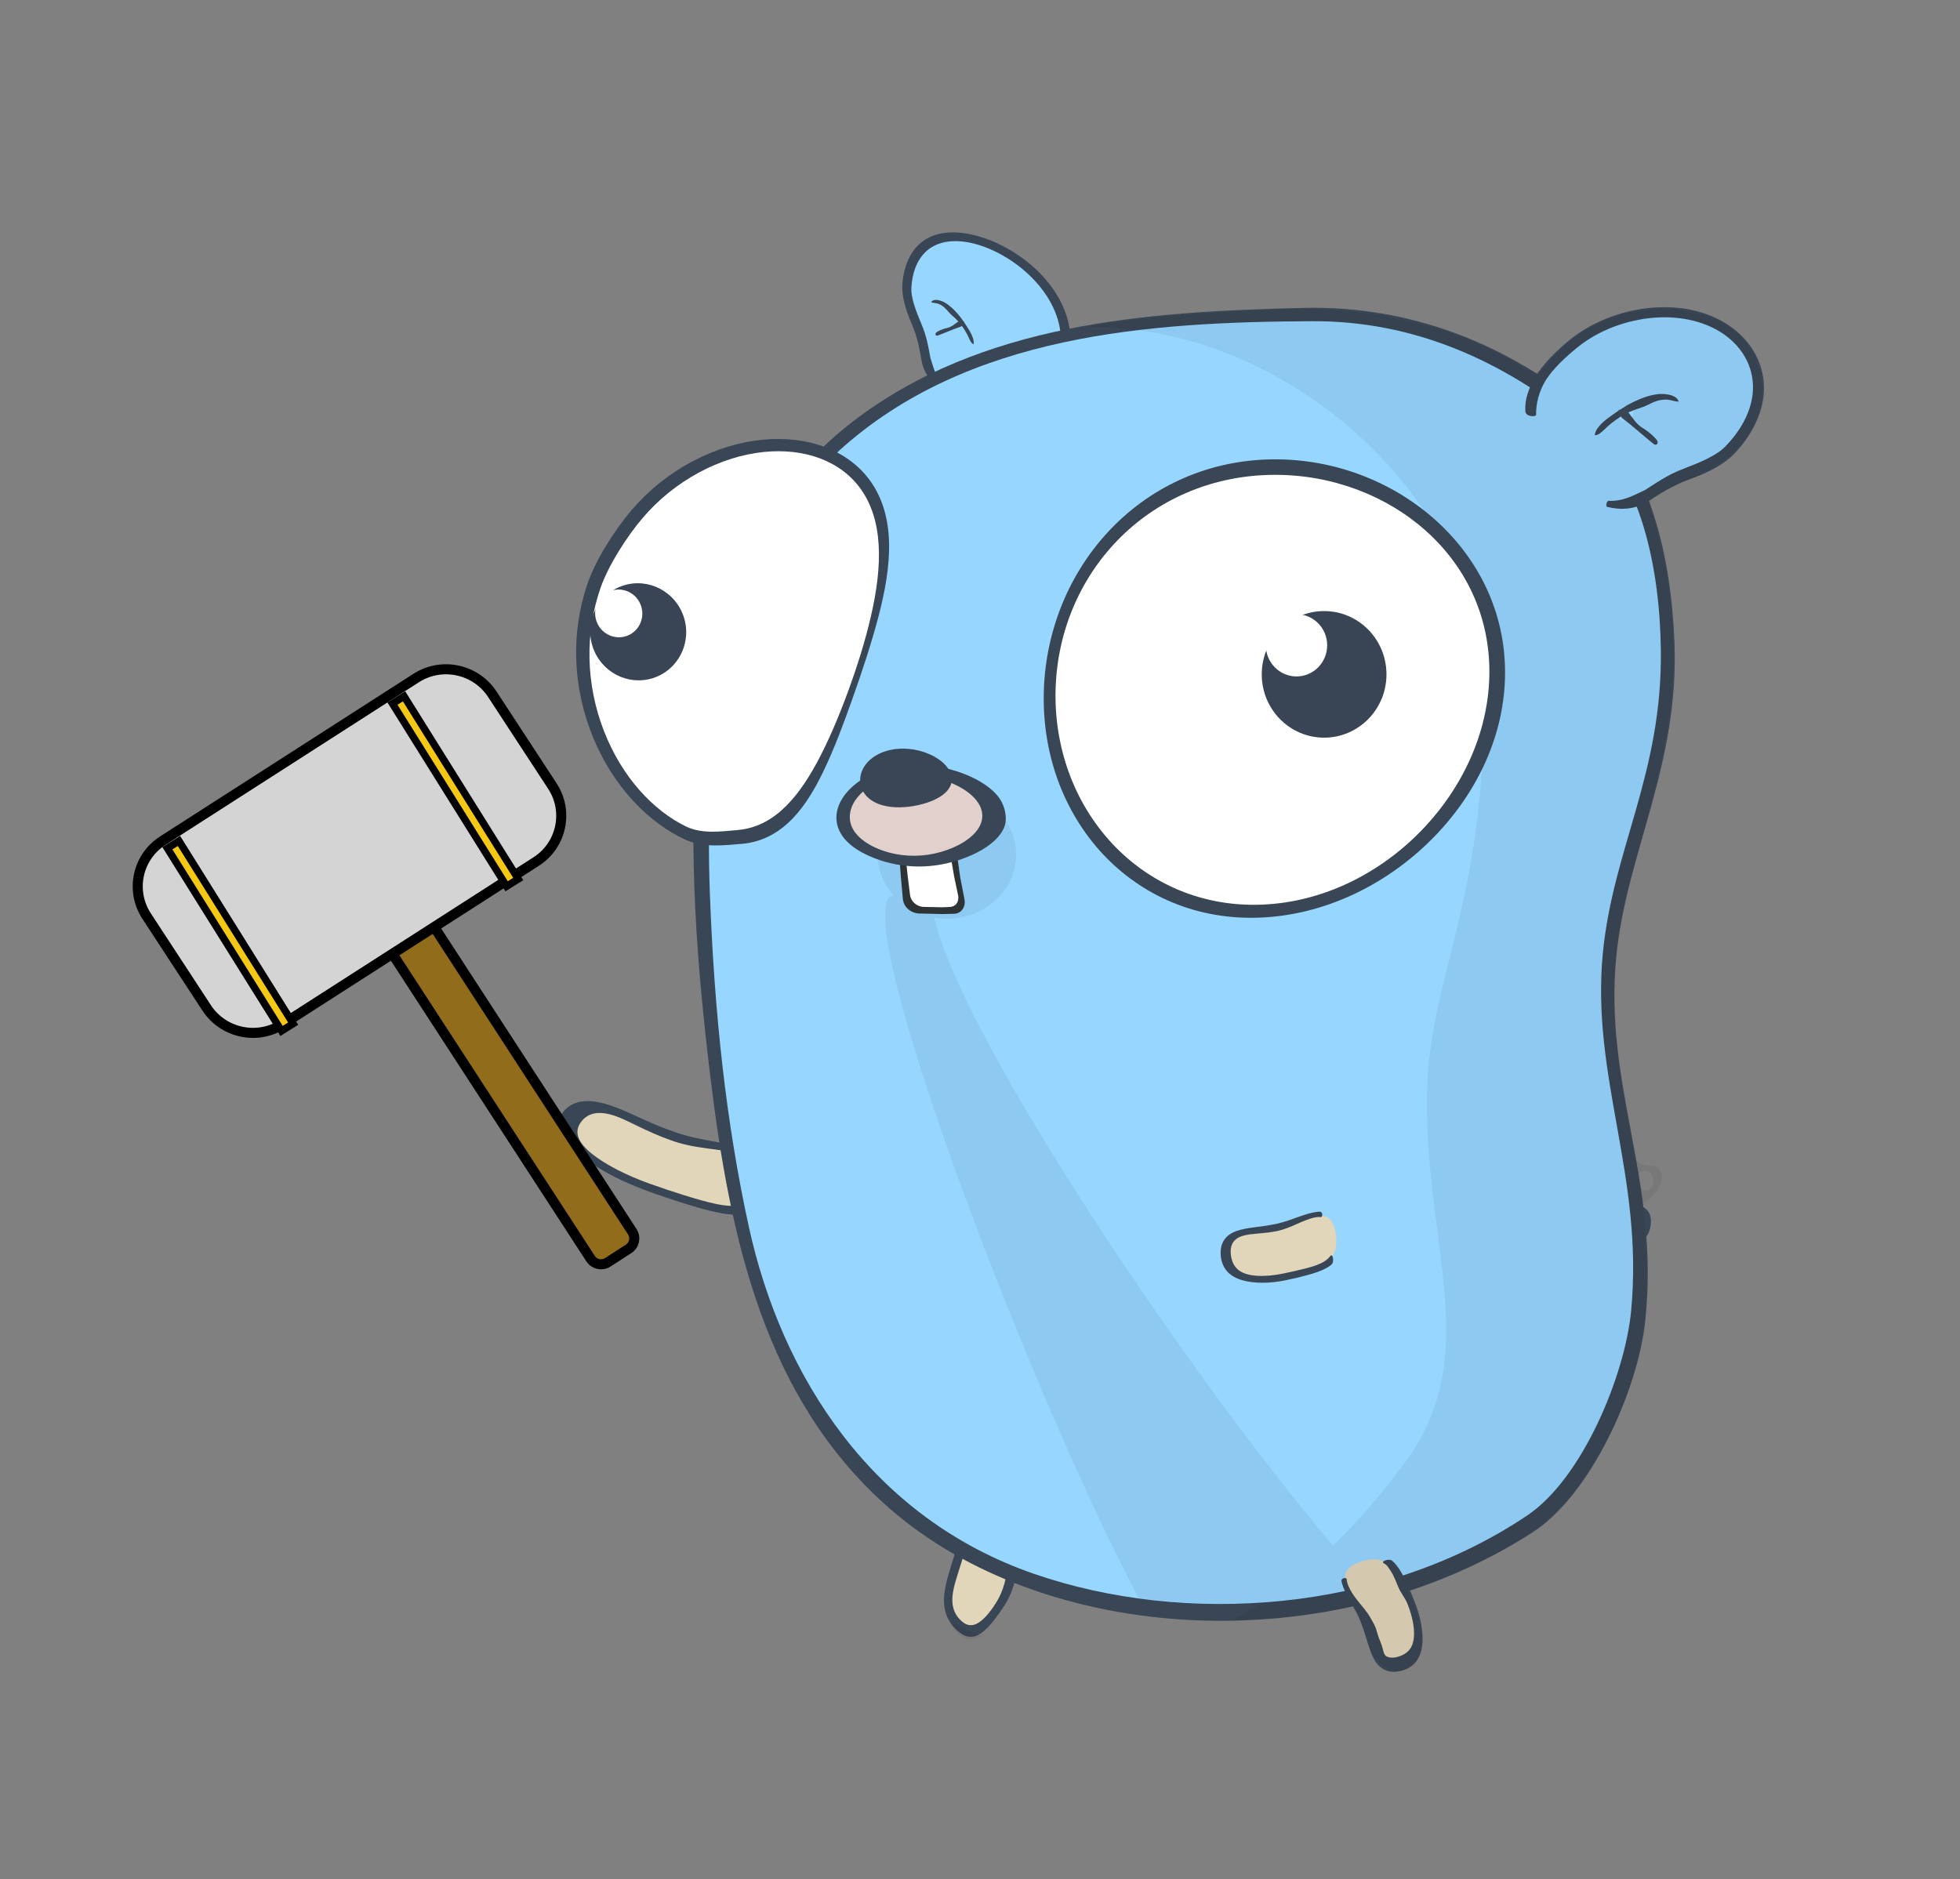 <?xml version="1.0" encoding="UTF-8"?>
<svg width="268px" height="257px" viewBox="0 0 268 257" version="1.1" xmlns="http://www.w3.org/2000/svg" xmlns:xlink="http://www.w3.org/1999/xlink">
    <rect x="0" y="0" width="268" height="257" fill="#808080" stroke="none"/>
    <!-- Generator: Sketch 64 (93537) - https://sketch.com -->
    <title>Logo</title>
    <desc>Created with Sketch.</desc>
    <g id="Logo" stroke="none" stroke-width="1" fill="none" fill-rule="evenodd">
        <g id="Gopher" transform="translate(68, 28)">
            <g id="layer5" transform="translate(5, 0)" fill-rule="nonzero">
                <g id="g4537" transform="translate(16.855, 130.281) rotate(18.02) translate(-16.855, -130.281) translate(1.855, 124.781)">
                    <path d="M29.943,5.208 C29.536,6.596 28.802,7.549 27.801,8.165 C26.799,8.782 25.532,9.07 24.087,9.227 C22.642,9.384 21.02,9.423 19.306,9.444 C17.592,9.465 15.788,9.452 13.964,9.395 C12.14,9.337 10.419,9.177 8.855,8.921 C7.29,8.665 5.88,8.32 4.72,7.886 C3.561,7.453 2.656,6.928 2.129,6.283 C1.602,5.638 1.456,4.874 1.784,3.963 C2.113,3.052 2.754,2.438 3.637,2.091 C4.52,1.743 5.643,1.665 6.923,1.748 C8.202,1.83 9.634,2.069 11.174,2.274 C12.714,2.479 14.366,2.635 16.139,2.588 C17.913,2.541 19.737,2.193 21.487,1.871 C23.237,1.55 24.914,1.28 26.324,1.294 C27.734,1.308 28.865,1.597 29.519,2.227 C30.174,2.858 29.538,6.596 29.943,5.208 L29.943,5.208 Z" id="path4539" fill="#E1D6B9"></path>
                    <path d="M27.853,0.58 C26.538,0.475 24.998,0.592 23.363,0.801 C21.495,1.04 19.506,1.385 17.498,1.444 C15.49,1.503 13.617,1.353 11.855,1.158 C10.093,0.962 8.439,0.744 6.95,0.715 C5.462,0.686 4.144,0.85 3.102,1.295 C2.06,1.74 1.296,2.459 0.896,3.46 C0.496,4.461 0.65,5.36 1.245,6.146 C1.84,6.933 2.874,7.609 4.202,8.182 C5.53,8.755 7.147,9.228 8.936,9.586 C10.725,9.943 12.689,10.174 14.766,10.26 C16.843,10.345 18.822,10.358 20.661,10.332 C22.499,10.305 24.196,10.249 25.69,10.045 C26.259,9.967 26.797,9.864 27.303,9.73 C28.325,9.459 28.604,7.872 27.688,8.303 C26.839,8.703 25.837,8.922 24.717,9.05 C23.352,9.206 21.818,9.248 20.196,9.272 C18.575,9.295 16.866,9.285 15.14,9.232 C13.414,9.179 11.786,9.029 10.306,8.785 C8.826,8.542 7.492,8.213 6.396,7.799 C5.3,7.384 4.446,6.882 3.948,6.265 C3.451,5.648 3.314,4.916 3.626,4.042 C3.938,3.169 4.545,2.579 5.38,2.244 C6.215,1.908 7.276,1.829 8.484,1.903 C9.692,1.977 11.044,2.201 12.5,2.393 C13.957,2.585 15.521,2.732 17.201,2.687 C18.882,2.642 20.612,2.311 22.269,2.001 C23.925,1.692 25.509,1.426 26.839,1.432 C27.005,1.433 27.168,1.437 27.325,1.446 C27.73,1.47 28.108,1.514 28.444,1.603 C28.831,1.706 29.51,0.749 28.402,0.638 C28.222,0.62 27.843,0.703 27.853,0.58 L27.853,0.58 Z" id="path4541" fill="#394655"></path>
                </g>
                <g id="g4640" transform="translate(74.586, 176.186) rotate(60.121) translate(-74.586, -176.186) translate(64.586, 151.686)">
                    <path d="M7.378,31.243 C9.319,34.42 12.922,35.75 15.181,37.443 C17.441,39.137 18.347,41.177 19.041,42.777 C19.736,44.378 20.078,45.627 19.864,46.578 C19.651,47.528 18.897,48.171 17.422,48.497 C15.947,48.823 14.647,48.545 13.406,47.809 C12.165,47.072 10.997,45.867 9.62,44.377 C8.242,42.887 6.597,41.166 5.117,38.719 C3.637,36.273 2.043,33.175 1.08,29.093 C0.117,25.011 0.072,20.579 0.143,16.774 C0.215,12.97 0.407,9.773 0.617,7.301 C0.827,4.83 1.091,3.044 1.449,1.849 C1.808,0.654 2.261,0.043 2.796,0.043 C3.331,0.043 3.791,0.774 4.126,2.237 C4.461,3.7 4.658,5.924 4.699,8.922 C4.741,11.92 4.582,15.735 4.759,19.771 C4.935,23.807 5.438,28.065 7.378,31.243 L7.378,31.243 Z" id="path4642" fill="#394655"></path>
                    <path d="M6.248,31.358 C7.705,34.241 10.33,35.883 12.689,37.283 C15.048,38.683 16.486,40.278 17.297,41.788 C18.108,43.298 18.526,44.565 18.499,45.49 C18.473,46.415 17.963,47.026 16.756,47.3 C15.548,47.573 14.466,47.228 13.409,46.439 C12.351,45.649 11.313,44.418 9.986,42.989 C8.658,41.561 7.03,39.951 5.627,37.718 C4.223,35.485 2.866,32.671 1.98,29.243 C1.094,25.816 0.931,22.143 0.935,18.905 C0.939,15.667 1.098,12.863 1.261,10.66 C1.423,8.458 1.613,6.832 1.851,5.752 C2.089,4.672 2.38,4.129 2.726,4.151 C3.073,4.173 3.35,4.888 3.531,6.255 C3.712,7.623 3.784,9.664 3.788,12.3 C3.793,14.936 3.712,18.187 3.948,21.583 C4.183,24.979 4.79,28.474 6.248,31.358 L6.248,31.358 Z" id="path4644" fill="#E1D6B9"></path>
                </g>
                <g id="g4594" transform="translate(129.578, 136.055) rotate(-67.17) translate(-129.578, -136.055) translate(121.578, 113.055)">
                    <path d="M5.809,29.43 C7.337,32.423 10.173,33.676 11.952,35.271 C13.731,36.866 14.444,38.788 14.991,40.296 C15.538,41.804 15.807,42.98 15.639,43.876 C15.47,44.771 14.878,45.376 13.716,45.684 C12.555,45.991 11.531,45.729 10.554,45.035 C9.577,44.341 8.658,43.207 7.574,41.803 C6.489,40.399 5.194,38.778 4.029,36.473 C2.864,34.168 1.609,31.25 0.851,27.405 C0.093,23.56 0.057,19.385 0.113,15.801 C0.17,12.217 0.321,9.206 0.486,6.878 C0.652,4.55 0.859,2.867 1.141,1.741 C1.424,0.616 1.78,0.041 2.201,0.041 C2.623,0.041 2.985,0.728 3.249,2.107 C3.513,3.485 3.667,5.58 3.7,8.404 C3.733,11.228 3.608,14.822 3.747,18.624 C3.886,22.425 4.282,26.437 5.809,29.43 L5.809,29.43 Z" id="path4588" fill="#394655"></path>
                    <path d="M4.919,29.538 C6.066,32.255 8.133,33.801 9.99,35.12 C11.847,36.439 12.979,37.942 13.618,39.364 C14.256,40.786 14.585,41.98 14.564,42.851 C14.543,43.722 14.142,44.298 13.192,44.556 C12.241,44.813 11.389,44.488 10.557,43.745 C9.724,43.001 8.907,41.841 7.862,40.495 C6.817,39.15 5.535,37.633 4.43,35.53 C3.325,33.427 2.257,30.775 1.56,27.547 C0.862,24.319 0.734,20.858 0.737,17.808 C0.74,14.758 0.865,12.116 0.993,10.042 C1.121,7.967 1.27,6.436 1.458,5.418 C1.645,4.401 1.874,3.889 2.147,3.91 C2.42,3.931 2.638,4.604 2.781,5.892 C2.923,7.18 2.979,9.103 2.983,11.586 C2.987,14.069 2.923,17.132 3.108,20.331 C3.294,23.53 3.772,26.822 4.919,29.538 L4.919,29.538 Z" id="ellipse4590" fill="#E1D6B9"></path>
                </g>
                <g id="g4404" transform="translate(61.545, 16.937) rotate(33.231) translate(-61.545, -16.937) translate(47.545, 5.937)">
                    <path d="M25.871,10.367 C26.219,11.968 25.925,13.583 25.266,14.998 C24.607,16.412 23.616,17.629 22.495,18.578 C21.374,19.527 20.11,20.214 18.653,20.584 C17.196,20.953 15.377,21.242 13.705,20.876 C12.034,20.51 10.88,19.516 9.938,18.534 C8.996,17.552 8.005,16.402 6.347,15.283 C4.688,14.164 3.084,12.985 2.412,11.838 C1.74,10.692 1.316,9.53 1.19,8.392 C1.064,7.254 1.246,6.247 1.678,5.365 C2.111,4.483 2.793,3.726 3.678,3.095 C4.563,2.463 5.651,1.955 6.905,1.585 C8.16,1.216 9.581,0.985 11.149,0.935 C12.717,0.885 14.287,1.022 15.803,1.359 C17.319,1.695 18.783,2.231 20.1,2.983 C21.417,3.735 22.585,4.705 23.478,5.875 C24.371,7.044 25.522,8.767 25.871,10.367 L25.871,10.367 Z" id="path4406" fill="#96D6FF"></path>
                    <path d="M9.848,0.155 C8.633,0.288 7.506,0.524 6.478,0.841 C5.107,1.263 3.914,1.831 2.937,2.528 C1.96,3.225 1.2,4.052 0.711,5.016 C0.222,5.98 0.003,7.079 0.116,8.322 C0.23,9.566 0.664,10.84 1.372,12.097 C2.08,13.353 3.515,14.652 5.347,15.855 C7.179,17.058 8.286,18.315 9.301,19.383 C10.313,20.447 11.758,21.125 13.685,21.274 C13.907,21.29 13.952,20.652 13.76,20.603 C12.068,20.19 11.034,19.133 10.037,18.336 C9.116,17.384 8.148,16.267 6.526,15.181 C4.904,14.095 3.336,12.95 2.677,11.836 C2.019,10.722 1.601,9.591 1.476,8.485 C1.351,7.378 1.529,6.398 1.951,5.539 C2.372,4.68 3.038,3.94 3.904,3.322 C4.769,2.705 5.833,2.208 7.061,1.845 C7.675,1.664 8.333,1.517 9.026,1.407 C9.719,1.298 10.45,1.227 11.217,1.2 C12.752,1.148 14.285,1.28 15.767,1.606 C17.248,1.931 18.68,2.453 19.965,3.184 C21.25,3.914 22.388,4.857 23.259,5.993 C24.131,7.129 25.255,8.8 25.597,10.354 C25.878,11.63 25.756,12.922 25.309,14.096 C25.226,14.315 26.387,14.696 26.669,14.073 C27.195,12.911 27.177,11.542 26.891,10.249 C26.505,8.5 25.396,6.638 24.429,5.35 C23.462,4.063 22.196,2.998 20.771,2.182 C19.347,1.366 17.768,0.794 16.13,0.446 C14.493,0.099 12.794,-0.026 11.095,0.056 C10.67,0.076 10.254,0.11 9.849,0.155 L9.848,0.155 Z" id="path4408" fill="#394655"></path>
                    <path d="M5.976,11.939 C5.955,11.554 6.317,11.21 7.105,11.026 C8.302,10.745 10.239,11.298 11.474,11.861 C12.152,12.171 12.864,12.435 13.455,12.921 C13.655,13.087 13.848,13.258 13.981,13.571 C13.722,13.656 13.34,13.435 13.063,13.257 C11.974,12.555 10.765,12.065 9.517,11.912 C8.467,11.784 8.13,11.454 7.21,11.535 C6.627,11.586 6.443,11.85 5.976,11.939 L5.976,11.939 Z" id="path4365-1-2" fill="#394655"></path>
                    <path d="M11.231,11.742 C11.275,11.4 11.367,12.317 11.181,12.547 C10.484,13.407 9.898,14.362 9.239,15.253 C9.024,15.542 8.724,15.259 8.859,14.943 C8.997,14.623 9.181,14.354 9.383,14.086 C9.572,13.836 9.823,13.636 9.991,13.37 C10.314,12.86 10.366,12.394 10.656,11.862 C10.756,11.679 11.207,11.925 11.231,11.743 L11.231,11.742 Z" id="path4367-9-2" fill="#394655"></path>
                </g>
                <g id="g4198" transform="translate(88.775, 104.05) scale(-1, 1) translate(-88.775, -104.05) translate(21.275, 14.05)">
                    <path d="M132.169,104.999 C129.466,127.427 124.691,149.206 107.82,164.078 C86.536,182.84 47.41,185.32 19.734,167.518 C11.73,162.37 5.357,148.068 4.336,138.82 C2.202,119.489 10.092,106.398 8.249,88.558 C6.782,74.359 -0.355,62.609 0.322,45.703 C0.775,34.358 3.534,21.158 12.081,14.145 C23.278,4.958 36.352,-0.303 51.179,0.059 C72.295,0.575 95.066,2.038 112.777,15.681 C125.418,25.418 132.664,41.499 133.941,58.004 C135.254,74.958 133.895,90.688 132.169,104.999 Z" id="path4188" fill="#394655"></path>
                    <path d="M126.88,125.728 C122.363,146.354 109.92,165.578 87.857,173.188 C67.358,180.259 40.395,178.599 20.454,165.196 C12.863,160.095 7.073,145.97 6.241,137.207 C4.489,118.763 11.77,105.246 10.103,88.223 C8.711,74.013 1.968,63.715 2.179,46.862 C2.316,35.848 4.788,22.789 13.158,15.956 C23.761,7.3 35.904,1.805 49.869,1.875 C71.996,1.988 96.944,3.607 114.56,19.599 C130.666,34.221 132.961,59.967 132.214,80.067 C131.598,96.646 129.986,111.546 126.88,125.728 L126.88,125.728 Z" id="ellipse4190" fill="#96D6FF"></path>
                </g>
                <g id="g4376" transform="translate(151.499, 27.77) scale(-1, 1) rotate(-18.859) translate(-151.499, -27.77) translate(135.999, 12.77)">
                    <path d="M29.513,15.943 C29.914,17.983 29.579,19.968 28.828,21.702 C28.077,23.436 26.946,24.92 25.667,26.078 C24.388,27.235 22.946,28.075 21.284,28.524 C19.622,28.974 17.547,29.328 15.639,28.853 C13.731,28.378 12.412,27.089 11.331,25.752 C10.251,24.415 9.112,22.774 7.211,21.194 C5.311,19.613 3.474,17.996 2.698,16.363 C1.922,14.73 1.429,13.063 1.274,11.416 C1.12,9.77 1.318,8.295 1.803,6.998 C2.287,5.7 3.057,4.579 4.061,3.666 C5.065,2.752 6.303,2.046 7.734,1.6 C9.166,1.155 10.791,0.97 12.588,1.121 C14.385,1.272 16.188,1.745 17.931,2.497 C19.674,3.248 21.359,4.278 22.874,5.534 C24.39,6.79 25.735,8.273 26.762,9.922 C27.79,11.572 29.113,13.903 29.513,15.943 L29.513,15.943 Z" id="path4398" fill="#96D6FF"></path>
                    <path d="M11.099,0.029 C9.707,0.066 8.419,0.295 7.247,0.681 C5.683,1.197 4.325,1.993 3.218,3.009 C2.11,4.025 1.252,5.259 0.704,6.682 C0.155,8.105 -0.083,9.714 0.057,11.505 C0.196,13.295 0.702,15.108 1.519,16.875 C2.336,18.642 3.981,20.407 6.078,22.061 C8.175,23.714 9.446,25.47 10.609,26.888 C11.767,28.302 13.417,29.155 15.616,29.352 C15.87,29.374 15.92,28.572 15.7,28.508 C13.77,27.967 12.586,26.576 11.443,25.483 C10.387,24.18 9.273,22.58 7.415,21.039 C5.556,19.498 3.76,17.922 2.999,16.33 C2.239,14.737 1.753,13.111 1.6,11.505 C1.446,9.899 1.64,8.463 2.113,7.197 C2.585,5.931 3.337,4.834 4.319,3.943 C5.301,3.051 6.511,2.362 7.912,1.926 C8.613,1.708 9.364,1.554 10.157,1.472 C10.95,1.391 11.787,1.381 12.666,1.453 C14.425,1.598 16.186,2.06 17.889,2.792 C19.593,3.524 21.24,4.53 22.72,5.755 C24.199,6.981 25.509,8.426 26.512,10.035 C27.514,11.644 28.806,13.916 29.2,15.905 C29.524,17.539 29.386,19.14 28.876,20.587 C28.782,20.856 30.107,21.343 30.429,20.582 C31.028,19.161 31.008,17.483 30.68,15.858 C30.237,13.659 28.964,11.199 27.853,9.416 C26.742,7.634 25.285,6.035 23.646,4.69 C22.007,3.344 20.19,2.251 18.308,1.462 C16.425,0.673 14.474,0.188 12.526,0.058 C12.039,0.026 11.563,0.018 11.099,0.029 L11.099,0.029 Z" id="path4369" fill="#394655"></path>
                    <path d="M11.015,12.567 C11.337,12.07 12.141,11.914 13.378,12.276 C15.256,12.826 17.38,14.968 18.542,16.599 C19.179,17.493 19.905,18.357 20.263,19.407 C20.384,19.764 20.49,20.122 20.386,20.612 C19.957,20.523 19.639,19.961 19.426,19.531 C18.588,17.838 17.395,16.32 15.841,15.192 C14.534,14.244 14.378,13.58 13.056,12.989 C12.219,12.615 11.728,12.806 11.015,12.567 L11.015,12.567 Z" id="path4365-1" fill="#394655"></path>
                    <path d="M18.32,16.267 C18.693,15.874 17.981,17.086 17.52,17.232 C15.791,17.781 14.128,18.531 12.423,19.146 C11.867,19.346 11.718,18.767 12.189,18.475 C12.668,18.18 13.163,17.983 13.68,17.801 C14.164,17.63 14.687,17.57 15.156,17.365 C16.059,16.972 16.554,16.43 17.432,15.985 C17.733,15.832 18.122,16.477 18.32,16.268 L18.32,16.267 Z" id="path4367-9" fill="#394655"></path>
                </g>
                <g id="g4634" transform="translate(116.8, 192.704) rotate(-106.524) translate(-116.8, -192.704) translate(108.8, 187.704)">
                    <path d="M15.905,3.628 C15.904,4.781 15.679,5.617 15.27,6.205 C14.86,6.792 14.266,7.136 13.549,7.37 C12.831,7.603 11.99,7.735 11.092,7.852 C10.193,7.968 9.238,8.059 8.279,8.14 C7.319,8.221 6.407,8.231 5.569,8.162 C4.73,8.094 3.965,7.953 3.312,7.713 C2.659,7.474 2.119,7.133 1.739,6.64 C1.36,6.148 1.14,5.501 1.127,4.671 C1.114,3.841 1.315,3.233 1.677,2.814 C2.04,2.395 2.564,2.168 3.202,2.067 C3.839,1.967 4.589,1.993 5.416,2.025 C6.244,2.057 7.15,2.087 8.113,1.993 C9.077,1.9 10.046,1.607 10.966,1.327 C11.886,1.047 12.754,0.789 13.495,0.731 C14.235,0.674 14.845,0.816 15.263,1.268 C15.681,1.72 15.906,2.474 15.905,3.628 L15.905,3.628 Z" id="path4636" fill="#E1D6B9"></path>
                    <path d="M13.724,0.144 C13.018,0.137 12.202,0.285 11.323,0.481 C10.317,0.705 9.233,0.985 8.122,1.091 C7.011,1.198 5.975,1.192 5.027,1.2 C4.079,1.208 3.22,1.242 2.485,1.425 C1.751,1.608 1.143,1.941 0.715,2.466 C0.287,2.991 0.04,3.703 0.028,4.609 C0.015,5.516 0.257,6.263 0.694,6.859 C1.132,7.455 1.765,7.903 2.531,8.236 C3.298,8.569 4.197,8.791 5.176,8.917 C6.156,9.042 7.215,9.064 8.319,8.975 C9.424,8.886 10.478,8.769 11.444,8.621 C12.41,8.474 13.287,8.3 14.023,8.007 C14.303,7.895 14.563,7.763 14.8,7.608 C15.279,7.296 15.186,5.99 14.781,6.418 C14.406,6.814 14.001,6.859 13.434,7.034 C12.743,7.248 11.895,7.294 11.073,7.386 C10.251,7.478 9.421,7.854 8.568,7.931 C7.714,8.008 6.899,8.017 6.134,7.949 C5.369,7.882 4.656,7.745 4.041,7.518 C3.426,7.292 2.912,6.973 2.557,6.518 C2.202,6.064 2.007,5.473 1.997,4.735 C1.987,3.997 2.166,3.472 2.499,3.134 C2.831,2.797 3.556,2.981 4.134,2.947 C4.713,2.913 5.434,2.804 6.164,2.838 C6.895,2.871 7.396,2.712 8.243,2.519 C9.091,2.327 9.965,1.905 10.857,1.544 C11.748,1.183 12.592,0.93 13.304,0.874 C13.393,0.867 13.481,0.863 13.566,0.862 C13.784,0.861 13.989,0.874 14.177,0.924 C14.394,0.982 14.613,0.174 14.02,0.157 C13.923,0.154 13.825,0.145 13.724,0.144 L13.724,0.144 Z" id="path4638" fill="#394655"></path>
                </g>
            </g>
            <g id="layer9" opacity="0.06" transform="translate(52, 14)" fill="#000000">
                <path d="M57.269,0.244 C55.756,0.262 54.244,0.331 52.739,0.449 C44.631,0.7 36.468,1.356 28.424,2.688 C55.991,2.275 82.542,26.331 82.882,52.471 C83.264,81.833 75.166,91.692 75.095,108.432 C75.01,128.688 82.739,143.645 72.15,157.958 C64.199,168.706 56.223,175.522 48.526,179.538 C54.078,179.428 59.629,178.796 65.082,177.697 C67.071,180.472 66.554,185.353 70.355,186.467 C73.433,187.151 75.176,183.588 74.317,180.985 C74.028,179.066 73.288,177.358 72.535,175.591 C81.367,172.19 91.067,168.64 96.441,160.238 C102.891,151.179 105.938,139.84 105.059,128.795 C104.981,126.7 104.827,124.642 104.636,122.563 C106.367,121.788 108.503,118.756 106.341,117.395 C104.993,117.569 102.987,117.032 103.367,115.258 C100.892,103.325 99.251,90.719 102.787,78.813 C105.893,67.451 109.572,56.011 108.714,44.06 C108.496,38.367 107.285,32.758 105.65,27.347 C105.532,25.234 108.471,25.045 109.861,24.051 C114.057,22.387 118.328,19.916 120.089,15.503 C122.461,10.435 119.904,3.875 114.711,1.821 C106.986,-1.72 97.253,0.963 91.847,7.402 C90.691,9.259 89.339,9.319 87.771,7.904 C78.525,2.487 67.858,0.12 57.269,0.244 L57.269,0.244 Z M102.163,13.547 C102.234,13.542 102.306,13.546 102.379,13.56 C104.972,14.075 101.566,17.066 101.32,14.576 C101.275,14.067 101.671,13.585 102.163,13.547 Z M105.002,118.126 C106.421,118.182 106.507,121.131 104.716,120.781 C103.835,120.503 103.897,117.802 104.52,118.208 C104.695,118.145 104.856,118.12 105.002,118.126 Z M9.913,179.892 C10.321,180.792 10.982,181.561 11.993,182.1 C12.868,182.258 13.612,182.064 14.261,181.669 C12.76,181.131 11.31,180.532 9.913,179.892 L9.913,179.892 Z" id="path4432" fill-rule="nonzero"></path>
                <ellipse id="path4544" fill-rule="nonzero" cx="9.473" cy="74.872" rx="9.465" ry="8.766"></ellipse>
                <path d="M8.951,78.094 C8.841,78.122 8.738,78.16 8.639,78.203 L8.951,78.094 L8.951,78.094 Z M8.639,78.203 L1.648,80.641 C-3.052,85.235 19.851,146.24 35.675,176.547 C46.321,177.957 58.74,177.511 67.763,175.631 C43.031,148.753 -0.546,82.232 8.639,78.203 L8.639,78.203 Z" id="path4546"></path>
            </g>
            <g id="layer2" transform="translate(0, 25)" fill-rule="nonzero">
                <g id="g4818" transform="translate(74.563, 9.684)">
                    <path d="M63.218,30.107 C63.096,34.257 62.076,38.262 60.343,41.978 C58.61,45.694 56.166,49.122 53.201,52.091 C50.237,55.061 46.752,57.572 42.929,59.421 C39.106,61.27 34.944,62.456 30.613,62.753 C26.281,63.051 22.188,62.428 18.486,61.021 C14.784,59.613 11.473,57.422 8.716,54.614 C5.96,51.805 3.758,48.38 2.277,44.526 C0.797,40.672 0.038,36.39 0.162,31.889 C0.287,27.387 1.282,23.097 2.969,19.224 C4.657,15.351 7.036,11.896 9.935,9.038 C12.834,6.179 16.251,3.916 20.026,2.39 C23.801,0.864 27.933,0.074 32.267,0.135 C36.6,0.196 40.724,1.098 44.474,2.647 C48.224,4.197 51.598,6.394 54.417,9.085 C57.236,11.776 59.499,14.961 61.025,18.506 C62.551,22.052 63.34,25.957 63.218,30.107 L63.218,30.107 Z" id="path4812" fill="#394655"></path>
                    <path d="M61.086,29.159 C61.086,33.064 60.251,36.896 58.73,40.496 C57.208,44.096 54.999,47.465 52.26,50.4 C49.521,53.335 46.253,55.834 42.633,57.671 C39.013,59.507 35.043,60.68 30.905,60.976 C26.767,61.273 22.854,60.664 19.32,59.31 C15.787,57.956 12.632,55.858 10.003,53.188 C7.375,50.518 5.274,47.276 3.85,43.649 C2.427,40.021 1.683,36.008 1.768,31.811 C1.854,27.613 2.762,23.633 4.323,20.051 C5.884,16.469 8.097,13.285 10.798,10.647 C13.499,8.01 16.687,5.917 20.208,4.483 C23.73,3.049 27.587,2.272 31.634,2.251 C35.682,2.23 39.538,2.963 43.053,4.287 C46.569,5.61 49.742,7.527 52.412,9.916 C55.082,12.305 57.249,15.166 58.75,18.404 C60.251,21.641 61.086,25.254 61.086,29.159 Z" id="ellipse4814" fill="#FFFFFF"></path>
                    <ellipse id="path4828" fill="#394455" cx="38.489" cy="29.537" rx="8.527" ry="8.656"></ellipse>
                    <ellipse id="circle4830" fill="#FFFFFF" cx="34.715" cy="25.564" rx="4.193" ry="4.257"></ellipse>
                </g>
                <g id="g4822" transform="translate(34.569, 34.446) rotate(-27.195) translate(-34.569, -34.446) translate(9.069, 8.946)">
                    <path d="M48.498,22.297 C47.092,25.256 44.907,28.107 42.379,30.913 C39.852,33.718 37.006,36.497 34.222,39.12 C31.438,41.743 28.722,44.194 26.133,46.148 C23.543,48.102 21.059,49.55 18.562,50.214 C16.064,50.879 13.766,50.7 11.638,49.812 C9.51,48.924 6.775,47.949 5.101,45.802 C3.427,43.655 2.067,40.961 1.202,37.879 C0.336,34.797 -0.034,31.324 0.275,27.63 C0.583,23.937 1.543,20.375 3.067,17.136 C4.591,13.896 6.68,10.981 9.212,8.553 C11.744,6.125 15.932,3.686 19.194,2.349 C22.456,1.012 26.007,0.279 29.64,0.237 C33.273,0.195 36.64,0.843 39.55,2.006 C42.46,3.169 44.913,4.848 46.724,6.886 C48.534,8.924 49.701,11.319 50.047,13.926 C50.393,16.532 49.905,19.338 48.498,22.297 L48.498,22.297 Z" id="path4824" fill="#394655"></path>
                    <path d="M47.062,21.984 C45.839,24.773 43.925,27.524 41.635,30.236 C39.345,32.947 36.687,35.624 33.993,38.097 C31.298,40.57 28.58,42.826 25.993,44.605 C23.405,46.383 20.937,47.68 18.527,48.272 C16.118,48.863 13.967,48.694 12.014,47.881 C10.061,47.067 7.493,46.213 6.014,44.244 C4.536,42.275 3.358,39.798 2.635,36.958 C1.911,34.118 1.645,30.914 2,27.502 C2.355,24.09 3.301,20.799 4.759,17.803 C6.218,14.807 8.187,12.108 10.559,9.854 C12.932,7.6 16.937,5.282 19.972,4.028 C23.007,2.773 26.3,2.071 29.659,1.999 C33.018,1.927 36.12,2.487 38.79,3.517 C41.459,4.547 43.697,6.046 45.344,7.875 C46.991,9.704 48.047,11.86 48.372,14.234 C48.697,16.608 48.285,19.194 47.062,21.984 L47.062,21.984 Z" id="path4826" fill="#FFFFFF"></path>
                    <ellipse id="path4828-0" fill="#394455" transform="translate(12.366, 17.575) rotate(9.459) translate(-12.366, -17.575) " cx="12.366" cy="17.575" rx="6.553" ry="6.646"></ellipse>
                    <ellipse id="circle4830-3" fill="#FFFFFF" transform="translate(11.146, 14.122) rotate(9.459) translate(-11.146, -14.122) " cx="11.146" cy="14.122" rx="3.223" ry="3.269"></ellipse>
                </g>
            </g>
            <g id="layer7" transform="translate(46, 74)" fill-rule="nonzero">
                <path d="M10.753,12.862 L13.449,12.898 L15.02,12.863 C15.521,12.852 15.967,13.095 16.293,13.453 C16.618,13.811 16.778,14.308 16.854,14.849 L17.283,17.916 L17.878,20.993 C17.986,21.547 17.843,22.036 17.58,22.391 C17.317,22.747 16.914,22.949 16.438,22.961 L14.853,22.999 L11.717,22.925 C11.116,22.91 10.557,22.672 10.148,22.305 C9.738,21.938 9.496,21.439 9.447,20.894 L9.173,17.841 L8.95,14.792 C8.911,14.249 9.148,13.763 9.481,13.415 C9.814,13.067 10.267,12.86 10.753,12.863 L10.753,12.862 Z" id="rect4659" fill="#2E3436"></path>
                <path d="M11.245,13.791 L13.445,13.821 L14.493,13.777 C14.891,13.76 15.258,13.966 15.535,14.259 C15.811,14.552 15.973,14.959 16.048,15.403 L16.472,17.91 L17.004,20.423 C17.098,20.872 17.003,21.276 16.796,21.567 C16.59,21.857 16.26,22.014 15.866,22.03 L14.789,22.074 L12.298,22.019 C11.826,22.008 11.377,21.814 11.039,21.515 C10.701,21.215 10.485,20.807 10.43,20.361 L10.121,17.864 L9.854,15.371 C9.806,14.926 9.975,14.528 10.232,14.243 C10.488,13.958 10.848,13.785 11.245,13.791 L11.245,13.791 Z" id="rect4661" fill="#FFFFFF"></path>
                <path d="M23.513,10.263 C23.438,11.246 22.846,12.135 22.004,12.936 C21.162,13.736 19.999,14.446 18.652,15.027 C17.305,15.609 15.786,16.056 14.247,16.295 C12.709,16.534 11.15,16.56 9.617,16.371 C8.085,16.183 6.713,15.807 5.521,15.342 C4.33,14.878 3.329,14.327 2.541,13.715 C1.752,13.104 1.169,12.427 0.801,11.671 C0.433,10.916 0.281,10.079 0.414,9.177 C0.548,8.276 0.961,7.397 1.599,6.589 C2.237,5.781 3.096,5.046 4.104,4.434 C5.112,3.822 6.268,3.334 7.545,3.014 C8.821,2.694 10.22,2.542 11.749,2.594 C13.279,2.645 14.805,2.894 16.254,3.306 C17.703,3.717 19.069,4.294 20.208,4.998 C21.346,5.702 22.281,6.514 22.828,7.429 C23.387,8.368 23.577,9.425 23.513,10.263 L23.513,10.263 Z" id="ellipse4650" fill="#394655"></path>
                <path d="M20.275,10.042 C20.143,10.823 19.697,11.552 19.01,12.205 C18.324,12.859 17.4,13.437 16.349,13.899 C15.298,14.361 14.127,14.702 12.932,14.882 C11.738,15.061 10.519,15.078 9.32,14.928 C8.122,14.779 7.052,14.483 6.123,14.104 C5.194,13.725 4.411,13.265 3.796,12.751 C3.181,12.238 2.734,11.669 2.47,11.049 C2.206,10.429 2.125,9.757 2.263,9.045 C2.4,8.333 2.745,7.649 3.254,7.026 C3.763,6.402 4.435,5.838 5.226,5.372 C6.017,4.906 6.928,4.537 7.931,4.298 C8.935,4.06 10.031,3.952 11.219,4.002 C12.407,4.052 13.578,4.256 14.685,4.582 C15.792,4.909 16.832,5.36 17.71,5.907 C18.589,6.454 19.302,7.098 19.756,7.8 C20.21,8.502 20.406,9.261 20.275,10.042 L20.275,10.042 Z" id="ellipse4652" fill="#E1D0CB"></path>
                <path d="M16.025,5.277 C15.834,5.836 15.417,6.333 14.841,6.753 C14.265,7.172 13.532,7.515 12.736,7.777 C11.94,8.04 11.085,8.224 10.249,8.321 C9.412,8.419 8.594,8.431 7.827,8.344 C7.061,8.257 6.414,8.081 5.866,7.836 C5.318,7.59 4.87,7.276 4.517,6.906 C4.164,6.536 3.905,6.109 3.755,5.637 C3.605,5.165 3.564,4.646 3.666,4.098 C3.767,3.549 4.005,3.024 4.364,2.549 C4.723,2.074 5.203,1.65 5.784,1.306 C6.365,0.962 7.046,0.698 7.802,0.542 C8.559,0.385 9.39,0.335 10.267,0.416 C11.144,0.496 11.983,0.697 12.742,0.991 C13.501,1.285 14.179,1.67 14.728,2.117 C15.277,2.564 15.697,3.073 15.932,3.611 C16.167,4.15 16.217,4.717 16.025,5.277 L16.025,5.277 Z" id="path4648" fill="#394655"></path>
            </g>
            <g id="layer12" transform="translate(98, 137)" fill-rule="nonzero">
                <g id="g4533" transform="translate(8.835, 5.762) rotate(-7.018) translate(-8.835, -5.762) translate(0.835, 1.262)">
                    <path d="M16.006,3.6 C16.005,4.745 15.779,5.575 15.367,6.158 C14.954,6.74 14.357,7.082 13.634,7.314 C12.912,7.546 12.065,7.677 11.161,7.792 C10.257,7.907 9.295,7.998 8.329,8.078 C7.364,8.158 6.446,8.169 5.601,8.101 C4.757,8.033 3.987,7.893 3.33,7.655 C2.673,7.418 2.13,7.079 1.747,6.59 C1.365,6.101 1.143,5.46 1.131,4.636 C1.118,3.812 1.32,3.208 1.685,2.792 C2.05,2.377 2.577,2.151 3.219,2.052 C3.861,1.952 4.615,1.978 5.448,2.01 C6.281,2.042 7.193,2.071 8.163,1.978 C9.133,1.885 10.109,1.595 11.035,1.317 C11.96,1.039 12.835,0.783 13.58,0.726 C14.325,0.669 14.939,0.81 15.36,1.258 C15.781,1.707 16.007,2.455 16.006,3.6 L16.006,3.6 Z" id="ellipse4523" fill="#E1D6B9"></path>
                    <path d="M13.811,0.143 C13.1,0.136 12.279,0.283 11.394,0.478 C10.382,0.7 9.29,0.978 8.172,1.083 C7.054,1.189 6.01,1.183 5.056,1.191 C4.102,1.199 3.237,1.233 2.498,1.414 C1.759,1.596 1.146,1.926 0.716,2.447 C0.285,2.968 0.037,3.675 0.024,4.575 C0.011,5.475 0.255,6.216 0.695,6.807 C1.135,7.399 1.772,7.843 2.544,8.173 C3.316,8.504 4.221,8.725 5.207,8.849 C6.192,8.974 7.259,8.995 8.37,8.907 C9.482,8.819 10.543,8.703 11.516,8.556 C12.488,8.41 13.371,8.238 14.112,7.946 C14.394,7.835 14.655,7.705 14.894,7.551 C15.376,7.24 15.282,5.945 14.875,6.369 C14.498,6.762 14.011,7.021 13.441,7.204 C12.746,7.427 11.932,7.553 11.062,7.664 C10.192,7.775 9.267,7.861 8.339,7.939 C7.41,8.016 6.527,8.026 5.715,7.96 C4.903,7.895 4.162,7.76 3.53,7.532 C2.898,7.304 2.375,6.978 2.008,6.507 C1.64,6.037 1.427,5.42 1.415,4.628 C1.402,3.836 1.597,3.255 1.948,2.855 C2.299,2.455 2.806,2.238 3.423,2.142 C4.04,2.046 4.767,2.071 5.568,2.102 C6.369,2.133 7.245,2.161 8.178,2.072 C9.111,1.982 10.05,1.703 10.94,1.436 C11.831,1.169 12.672,0.923 13.388,0.868 C13.478,0.861 13.566,0.857 13.651,0.856 C13.871,0.854 14.078,0.867 14.267,0.917 C14.485,0.975 14.706,0.173 14.108,0.156 C14.011,0.153 13.912,0.144 13.811,0.143 L13.811,0.143 Z" id="path4521" fill="#394655"></path>
                </g>
            </g>
        </g>
        <g id="Hammer" transform="translate(56.139, 129.5) rotate(11) translate(-56.139, -129.5) translate(17.639, 91)" stroke="#000000">
            <g transform="translate(38.164, 38.162) scale(-1, 1) translate(-38.164, -38.162) translate(0.164, 0.162)" id="Path" stroke-width="1.375">
                <path d="M41.51,35.644 L39.064,33.293 C38.389,32.643 37.312,32.663 36.662,33.336 L0.476,70.78 C-0.176,71.453 -0.155,72.527 0.52,73.175 L2.966,75.526 C3.641,76.174 4.718,76.156 5.368,75.482 L41.556,38.039 C42.206,37.366 42.185,36.291 41.51,35.644 Z" fill="#906C1B"></path>
                <path d="M73.894,41.086 C76.777,38.119 76.689,33.39 73.696,30.532 L43.928,2.088 C40.935,-0.771 36.166,-0.683 33.283,2.284 L22.833,13.035 C19.95,16.003 20.038,20.731 23.031,23.59 L52.8,52.033 C55.792,54.892 60.562,54.805 63.444,51.837 L73.894,41.086 Z" fill="#D4D4D4"></path>
            </g>
            <g id="Bandas" transform="translate(2.23, 4.081)" fill="#F5C816">
                <path d="M12.718,22.914 L10.845,22.914 L10.845,52.374 L12.718,52.374 L12.718,22.914 Z" id="Rectangle" transform="translate(11.782, 37.644) rotate(-43) translate(-11.782, -37.644) "></path>
                <path d="M39.155,-2.374 L37.282,-2.374 L37.282,27.086 L39.155,27.086 L39.155,-2.374 Z" id="Rectangle" transform="translate(38.218, 12.356) rotate(-43) translate(-38.218, -12.356) "></path>
            </g>
        </g>
    </g>
</svg>